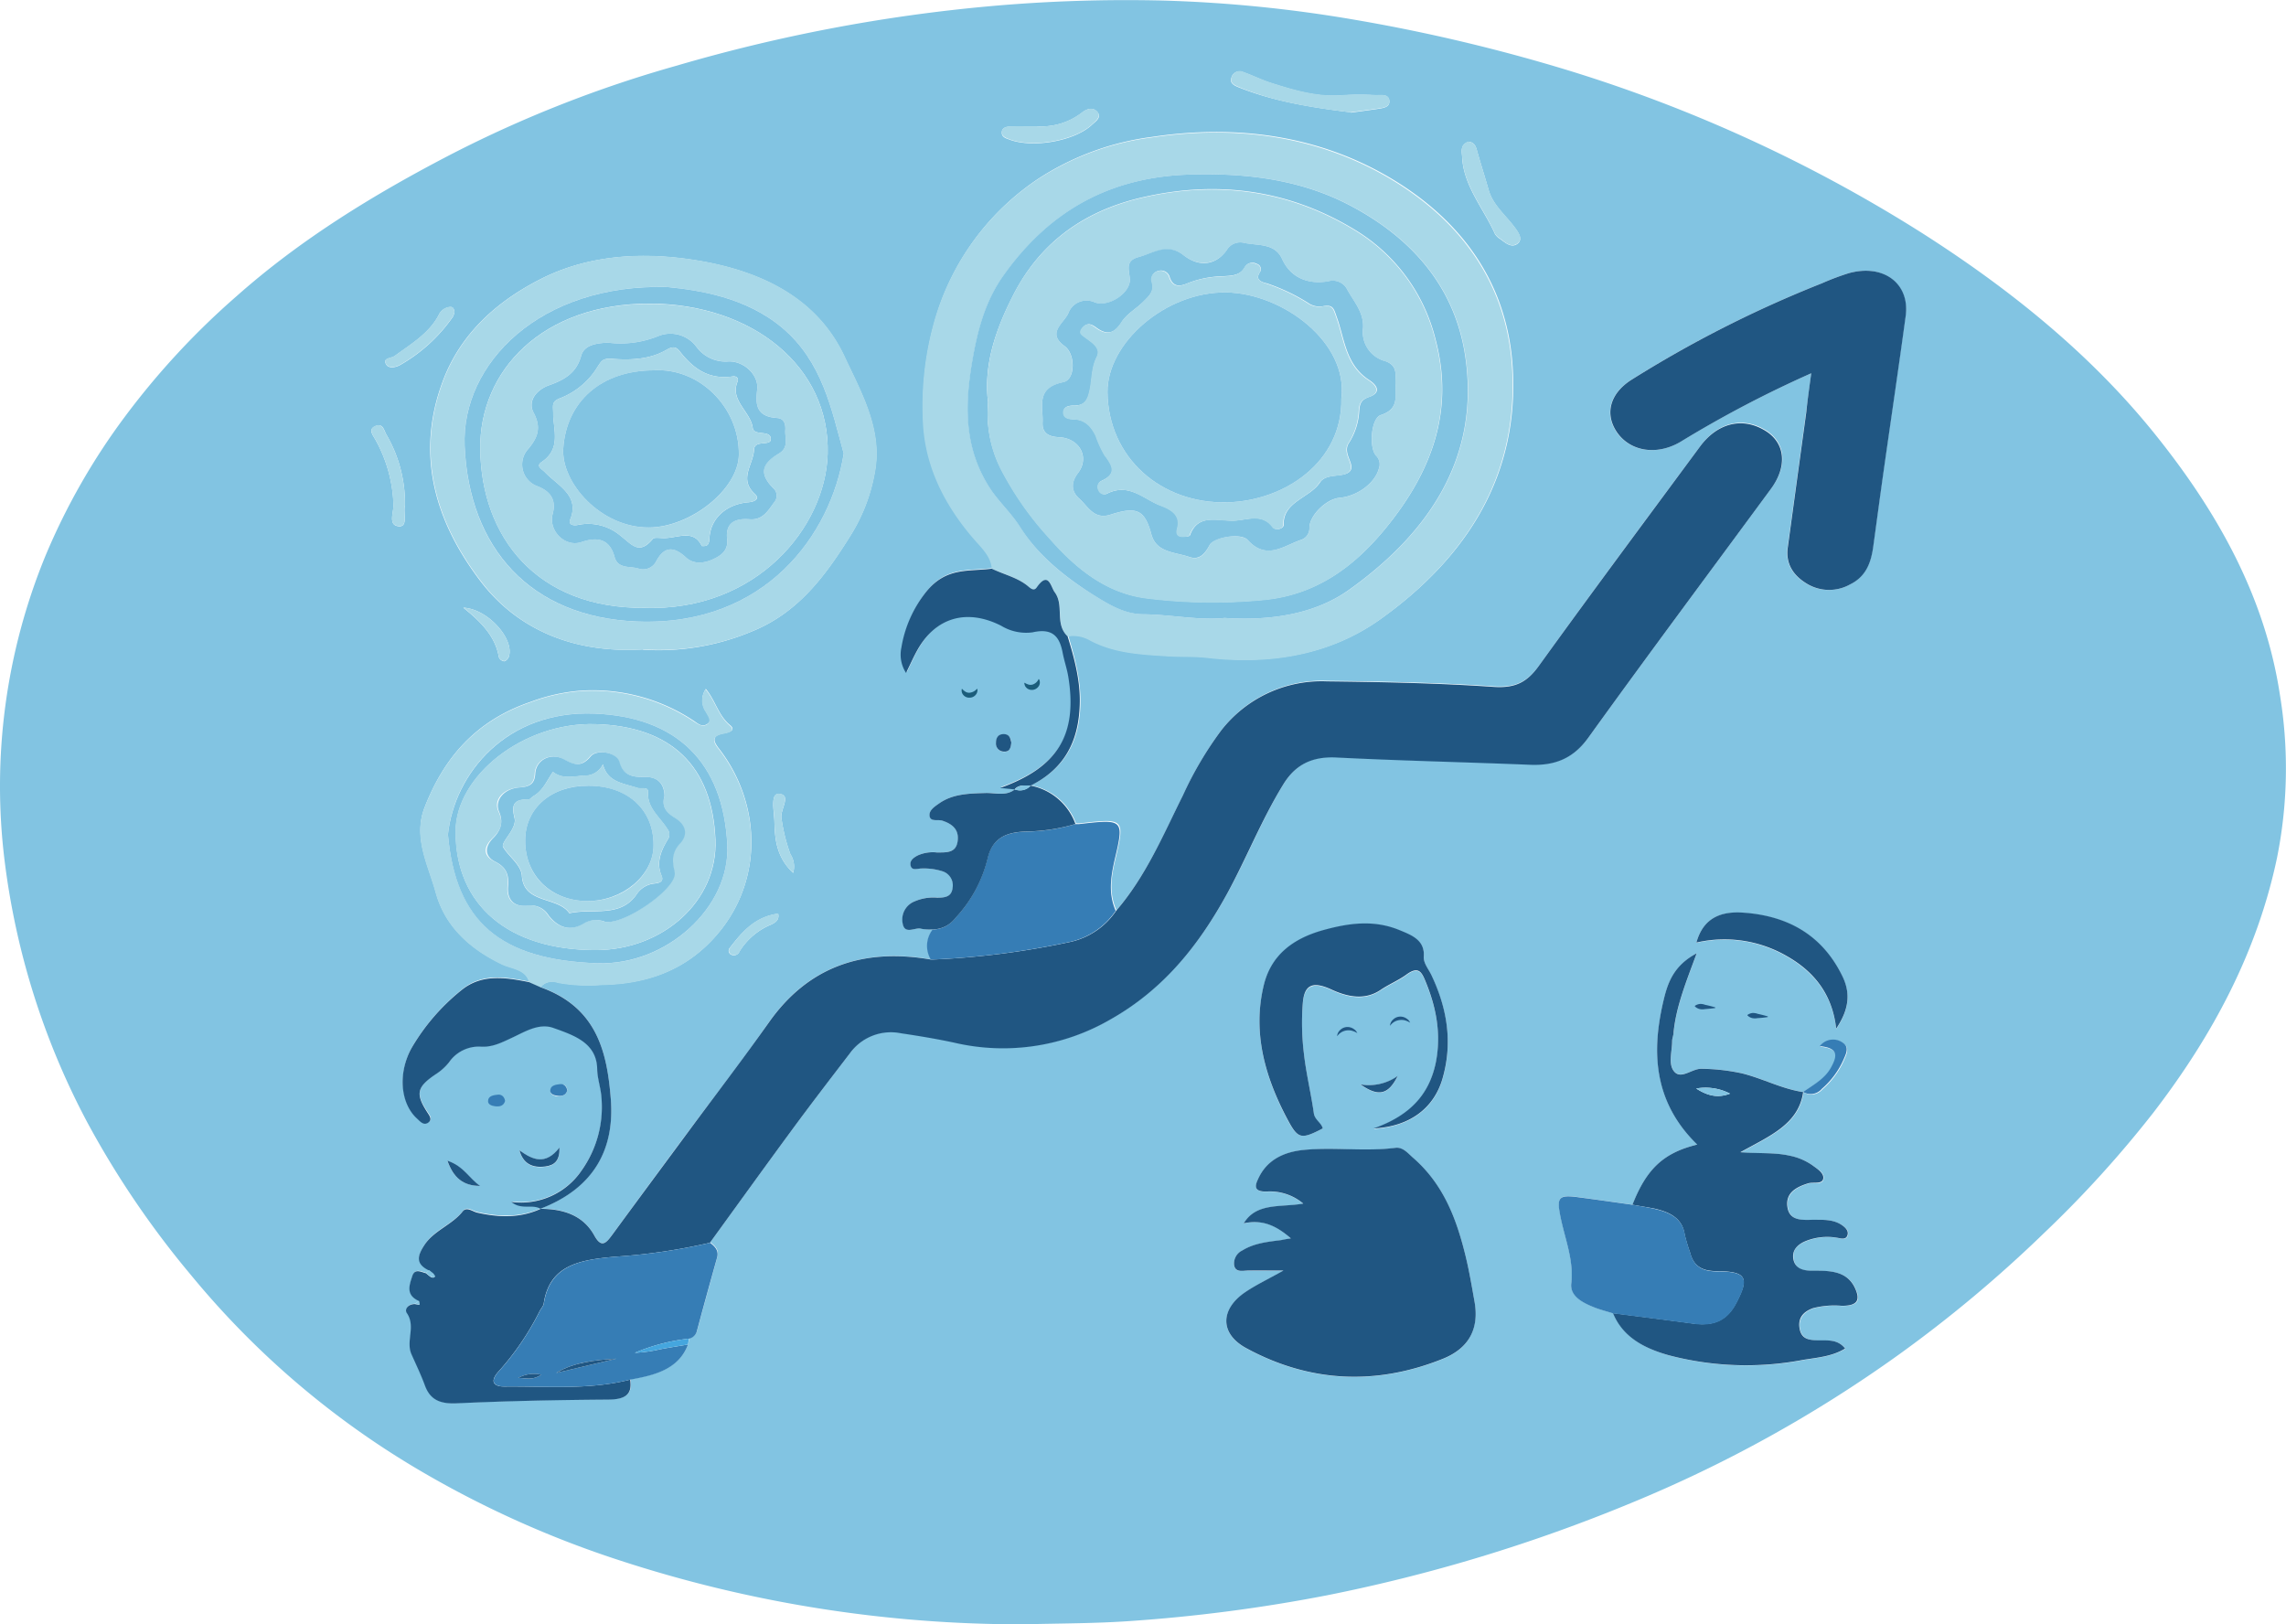 <svg id="Layer_1" data-name="Layer 1" xmlns="http://www.w3.org/2000/svg" viewBox="0 0 380 270"><defs><style>.cls-1{fill:#82c4e2;}.cls-2{fill:#205682;}.cls-3{fill:#a8d8e8;}.cls-4{fill:#367db5;}.cls-5{fill:#45a6de;}.cls-6{fill:#1b5d7b;}</style></defs><path class="cls-1" d="M528.61-2264.85a214.58,214.58,0,0,1-67.36-10.72,167.77,167.77,0,0,1-33.56-15.22,142.86,142.86,0,0,1-37.31-32,151.79,151.79,0,0,1-17.29-25.42,125.36,125.36,0,0,1-13.78-43.53,100.76,100.76,0,0,1,6.8-50.75,108.9,108.9,0,0,1,13.23-23.15,128.06,128.06,0,0,1,18.55-20c10.64-9.44,22.85-16.93,35.72-23.6A200.89,200.89,0,0,1,471-2523.93a271.81,271.81,0,0,1,51.88-9.87,254.1,254.1,0,0,1,29.31-.95,225.91,225.91,0,0,1,31.34,3.15,288.22,288.22,0,0,1,31.84,7.3A243.61,243.61,0,0,1,678-2496.14c14.66,9.34,28.05,20.16,38.69,33.37s18.39,27.29,20.84,43.43a75.37,75.37,0,0,1-.49,27.11c-3.28,15.58-10.64,29.45-20.58,42.37a184.22,184.22,0,0,1-18.08,19.92,215.69,215.69,0,0,1-24.17,20.24A219,219,0,0,1,629.65-2285a270,270,0,0,1-50.57,15.34,266.85,266.85,0,0,1-32.82,4.28C540.77-2265,535.3-2265,528.61-2264.85Zm-1.31-138.82c-1.47,1.21-3.27.58-4.91.63-2.73.08-5.42.13-7.68,1.71-.74.52-1.72,1.13-1.62,2.06.12,1.08,1.37.59,2.1.82,1.87.6,2.84,1.71,2.55,3.53s-1.91,1.79-3.46,1.76a6.13,6.13,0,0,0-3.14.49c-.67.35-1.32.8-1.22,1.56.13,1.07,1.15.59,1.79.62a10.25,10.25,0,0,1,3.49.45,2.45,2.45,0,0,1,1.71,2.81c-.18,1.44-1.23,1.63-2.53,1.59a7.8,7.8,0,0,0-3.77.61,3.24,3.24,0,0,0-2,3.63c.32,2,2.07.61,3.1.93a7.62,7.62,0,0,0,1.92.1,4.45,4.45,0,0,0-.29,5c-11.64-2-20.62,1.38-27,10.46-4.18,6-8.63,11.76-13,17.63s-8.68,11.74-13,17.62c-1,1.35-1.76,2.36-3,.17-1.86-3.32-5.1-4.47-9-4.45,9-3.45,12.38-10,11.72-18.29-.62-7.69-2.24-15.18-11.67-18.54a2.53,2.53,0,0,1,2.87-.77,28.16,28.16,0,0,0,7.39.36c6.71-.11,12.62-2,17.33-6.49,9.68-9.21,9.5-23.28,2-32.84-1-1.32-1-2.1.89-2.44.91-.17,2.08-.51,1-1.39-1.94-1.62-2.36-4-4-6a3.31,3.31,0,0,0,0,3.75c.34.65,1.19,1.43.26,2.07s-1.64-.11-2.32-.55a30.34,30.34,0,0,0-18.36-5,30,30,0,0,0-8.65,1.87c-9.29,3.13-14.55,9.5-17.68,17.59-1.92,5,.62,9.52,1.88,14.13,1.49,5.44,5.45,9.24,11,11.89,1.58.76,3.94.8,4.51,2.91-4-.79-7.92-1.45-11.27,1.38a34.71,34.71,0,0,0-8.24,9.57c-2.31,4.18-1.87,9.2.88,11.72.51.46,1.05,1.23,1.86.71s.23-1.17-.16-1.78c-2-3-1.72-4.15,1.43-6.28a9.08,9.08,0,0,0,2.23-2,6,6,0,0,1,5.4-2.58c1.87.08,3.4-.72,5.06-1.49,2.07-1,4.46-2.49,6.86-1.63,3.45,1.23,7.22,2.48,7.29,6.85,0,1.62.64,3.23.72,4.86a18.18,18.18,0,0,1-3.26,11.91,12.17,12.17,0,0,1-11.73,5.3c1.63,1.4,3.47.32,4.86,1.15-3.43,1.55-7,1.43-10.57.6-.76-.17-1.71-1-2.35-.2-1.75,2.23-4.81,3.19-6.38,5.61-1.13,1.73-1.54,3.13.8,4.23l-.53.49c-.86-.22-1.86-.84-2.28.47-.5,1.55-1.11,3.16,1.1,4.14l-.65.51c-1.16,0-1.78.87-1.35,1.5,1.53,2.23-.19,4.66.78,6.87.76,1.71,1.57,3.39,2.21,5.13.86,2.38,2.45,3.15,5.3,3,8.38-.39,16.77-.56,25.16-.62,2.75,0,4.08-.75,3.67-3.32,4.11-.73,8-1.72,9.6-5.84l.16-1a1.7,1.7,0,0,0,1.29-1.17q1.67-6.15,3.38-12.3c.32-1.13-.31-1.83-1.17-2.47,4.64-6.39,9.24-12.79,13.93-19.16,3.08-4.18,6.26-8.31,9.43-12.45a8.39,8.39,0,0,1,8.4-3.21c3,.44,5.93.93,8.85,1.56a35.59,35.59,0,0,0,26-3.88c9.06-5.16,14.88-12.67,19.49-21.12,3.22-5.89,5.64-12.11,9.18-17.88,2-3.2,4.63-4.73,8.87-4.52,10.73.54,21.49.77,32.23,1.21,4.26.17,7.24-1.18,9.64-4.51,10-13.87,20.22-27.59,30.36-41.37,2.8-3.8,2.36-7.7-1.06-9.72-3.73-2.21-7.81-1.24-10.71,2.66-9,12.15-18,24.27-26.83,36.51-1.9,2.62-3.8,3.73-7.5,3.48-9.21-.63-18.47-.81-27.72-.92a21.14,21.14,0,0,0-17.59,8.18,59.23,59.23,0,0,0-6.33,10.74c-3.3,6.6-6.13,13.41-11.12,19.22-1.29-2.86-.86-5.65-.15-8.62,1.59-6.64,1.4-6.68-5.94-5.83-.21,0-.43,0-.64,0a9.91,9.91,0,0,0-7.49-6.32c5.81-2.84,8-7.51,8.22-13.15.17-4-.86-7.86-2-11.69a5.52,5.52,0,0,1,3.7.68c4,2.17,8.58,2.36,13.08,2.64,2.15.13,4.32,0,6.44.26,10.5,1.21,20.41-.49,28.67-6.38,14.69-10.49,22.92-24.12,22-41.4-.71-13.82-8-24.67-20.6-32.06-11.83-6.93-25.35-8.79-39.32-6.69a45.21,45.21,0,0,0-18.65,6.76,42.17,42.17,0,0,0-17.62,24.2,51.48,51.48,0,0,0-1.8,15.79c.19,7.45,3.33,14,8.41,19.93,1.25,1.45,2.91,2.91,3.06,5-3.87.51-7.54-.29-10.83,3.74a20,20,0,0,0-4.16,9.31,5.59,5.59,0,0,0,.77,4.23c.79-1.61,1.32-2.84,2-4,3.07-5.29,8.19-6.7,13.82-3.84a8,8,0,0,0,5.22,1.09c3.46-.78,4.52.86,5,3.42.25,1.32.71,2.62.93,3.95,1.57,9.67-1.75,15.08-11.33,18.5Zm131,50.34c-3.58-.53-6.72-2.26-10.18-3.11a33.31,33.31,0,0,0-6.7-.76c-1.66-.06-3.59,2-4.74.21-.78-1.24-.18-3.21-.16-4.85,0-.47.19-.95.24-1.43.43-4.33,2.1-8.4,3.84-13.13-3.69,2-4.74,4.7-5.42,7.46-2.16,8.79-1.81,17.21,5.51,24.34-5.57,1.37-8.42,4-10.77,10-3-.42-5.92-.84-8.88-1.24-3.33-.46-3.72-.08-3.14,2.95.71,3.77,2.3,7.38,1.85,11.35-.24,2.07,1.75,3.16,3.66,3.93,1.07.44,2.22.72,3.32,1.07,1.6,3.92,5.14,5.81,9.27,7a50.5,50.5,0,0,0,22.32.77c2.35-.39,4.81-.57,7-1.89-1.26-1.6-3-1.33-4.52-1.36s-2.75-.31-3.05-1.94.55-2.8,2.23-3.41a14.26,14.26,0,0,1,4.79-.39c2.54,0,3.18-.88,2.16-3-1.38-2.89-4.31-2.85-7.13-2.84-1.57,0-2.77-.29-3.08-1.87s.6-2.46,1.92-3a9.57,9.57,0,0,1,5.36-.6c.61.1,1.39.39,1.68-.35s-.23-1.29-.85-1.72c-1.47-1-3.22-1-4.94-.92-1.91.06-3.86.09-4.17-2.15s1.34-3.26,3.45-3.91c.86-.26,2.3.31,2.5-.75s-1-1.65-1.81-2.26a10,10,0,0,0-3.75-1.58c-2.55-.61-5.2-.33-8.21-.58,4.81-2.68,9.69-4.63,10.44-10a2.44,2.44,0,0,0,3.13-.47,13.79,13.79,0,0,0,3.56-4.77c.43-1,1.08-2.15-.11-2.92a2.78,2.78,0,0,0-3.8.6c3.25.29,2.89,1.77,1.83,3.61S660-2354.51,658.28-2353.33ZM573.12-2329c-.87.17-1.25.27-1.64.32-2.24.28-4.5.52-6.43,1.72a2.39,2.39,0,0,0-1.36,2.46c.23,1.26,1.47.85,2.36.88,1.65.05,3.31,0,5.83,0-2.64,1.48-4.61,2.41-6.36,3.6-4.16,2.83-4.24,6.89.17,9.29,10.47,5.7,21.53,6.27,32.69,1.78,4.52-1.82,6-5.18,5.26-9.56-.46-2.58-.89-5.16-1.52-7.7-1.48-6-3.61-11.75-8.71-16.18-.84-.73-1.66-1.79-2.92-1.63-5,.64-10.12-.14-15.16.34-3.55.34-6.32,1.78-7.7,4.93-.57,1.27-.44,2,1.39,2a8.57,8.57,0,0,1,6.16,2c-3.82.66-7.78-.21-9.9,3.28C568.47-2332.24,570.73-2331.12,573.12-2329Zm86.5-143.75c-.34,2.49-.6,4.49-.87,6.48q-1.53,11.22-3.07,22.45c-.37,2.7.9,4.7,3.37,6.12a7.13,7.13,0,0,0,7,0c2.74-1.37,3.5-3.78,3.85-6.35.58-4.22,1.14-8.44,1.74-12.66,1.21-8.53,2.48-17.06,3.64-25.6.73-5.41-3.68-8.72-9.46-7.12a41.24,41.24,0,0,0-4.46,1.68,192.94,192.94,0,0,0-31.71,16.07c-3.43,2.2-4.35,5.43-2.59,8.34,2.1,3.48,6.71,4.37,10.81,1.93A188.1,188.1,0,0,1,659.62-2472.8Zm-194.2,45.9a40.07,40.07,0,0,0,18-3c7.92-3.16,12.46-9.52,16.55-16.08a29.33,29.33,0,0,0,4-10.59c1.23-7-2.3-13.14-5.09-19.09-4.69-10-14.46-14.58-26.08-16.18-8.51-1.17-16.94-.45-24.38,3.33s-13.32,9.16-16.23,16.85c-4.69,12.39-1.3,23.67,6.51,33.74C444.9-2430,454.23-2426.22,465.42-2426.9Zm113,79.63c-.21-.95-1.33-1.42-1.48-2.49-.47-3.36-1.29-6.67-1.66-10a42.13,42.13,0,0,1-.17-8.4c.27-3,1.77-3.56,4.72-2.19,2.69,1.25,5.6,1.86,8.22.07,1.38-.93,3-1.57,4.25-2.52,1.79-1.3,2.43-.75,3.1.86,1.9,4.51,2.82,9.06,1.78,13.9-1.1,5.06-4.12,8.62-10.33,10.8,6.1-.35,10.08-3.43,11.48-8.3,1.72-5.95.79-11.69-1.88-17.26-.46-1-1.29-2-1.23-2.94.2-2.78-1.89-3.59-4.11-4.5-4.19-1.7-8.28-1.16-12.51,0-5.33,1.46-8.84,4.34-10,9.25-1.87,7.84.22,15.16,3.94,22.2C574.32-2345.47,574.82-2345.42,578.42-2347.27Zm62.11-30.9a20.73,20.73,0,0,1,15.14,2.33c4.73,2.74,7.49,6.6,8.1,12,2.15-3.21,2.4-5.89,1.05-8.68q-4.83-10-16.94-10.63C644-2383.33,641.52-2381.77,640.53-2378.17Zm-57.46-138c1.41-.2,3-.4,4.57-.64.85-.13,1.9-.27,1.85-1.25-.07-1.26-1.34-1-2.23-1a43.24,43.24,0,0,0-5.46,0c-4.19.38-8-.77-11.87-2-1.61-.5-3.11-1.27-4.7-1.83a1.4,1.4,0,0,0-2,.94c-.26.83.32,1.19,1.08,1.51C570.22-2518,576.5-2517,583.07-2516.18Zm19.47,4.88c-1.31.52-1,1.6-.95,2.5.23,4.81,3.57,8.56,5.47,12.81a2.75,2.75,0,0,0,.89.83c.82.62,1.82,1.5,2.8.8s.27-1.79-.32-2.6c-1.52-2.09-3.7-3.8-4.43-6.33-.61-2.15-1.29-4.28-1.9-6.42C603.88-2510.49,603.68-2511.23,602.54-2511.3Zm-71.62-2.56c-2.11,0-3.28,0-4.45,0-.65,0-1.34.17-1.4.91s.54,1,1.16,1.2c3.85,1.53,10.92.32,13.82-2.41.63-.59,1.69-1.25.88-2.16s-1.86-.4-2.58.17A11,11,0,0,1,530.92-2513.86Zm-105.06,63a22.74,22.74,0,0,0-3.07-11.77c-.43-.7-.54-2-1.84-1.45s-.38,1.54,0,2.26a23.64,23.64,0,0,1,3,10.83c.05,1.26-1,3.51,1,3.57C426.4-2447.35,425.53-2449.68,425.86-2450.84Zm8.23-32.13c-.06-.47-.17-.91-.71-.89a2.31,2.31,0,0,0-1.93,1.38c-1.58,3-4.57,4.78-7.3,6.77-.59.42-2.07.3-1.41,1.41.45.75,1.67.47,2.36.06a26.77,26.77,0,0,0,8.73-8A2.86,2.86,0,0,0,434.09-2483Zm56.28,93.21a3.72,3.72,0,0,0-.44-3.12,28.9,28.9,0,0,1-1.48-5.91c-.32-1.48,1.79-4-.43-4.13-1.48-.11-.79,3-.75,4.63C487.35-2395.37,487.59-2392.39,490.37-2389.76Zm-54.78-44.08c3,2.39,5.32,4.81,5.88,8.21a1.14,1.14,0,0,0,.86.67c.28,0,.68-.44.79-.75C444.09-2428.58,439.71-2433.59,435.59-2433.84Zm52.3,50.83c-3.88.54-6,3.05-8,5.64a.72.72,0,0,0,.29,1.21,1,1,0,0,0,1.29-.59,11.23,11.23,0,0,1,5.3-4.47C487.44-2381.52,488.13-2381.92,487.89-2383Zm-43,39.37c.6,2.21,2.12,3,4.3,2.69,1.59-.21,2.41-1,2.35-3.14C449.2-2341.1,447.09-2342,444.89-2343.64Zm-6.54,5.92c-1.76-1.19-2.71-3.25-5.43-4.19C433.89-2339.12,435.5-2337.75,438.35-2337.72Zm146.33-16.88c3,2.1,4.63,1.76,6.2-1.4A8.25,8.25,0,0,1,584.68-2354.6Zm-58-56.85c-.17-.51-.19-1.42-1.37-1.37-.93,0-1.17.76-1.18,1.46a1.32,1.32,0,0,0,1.25,1.44C526.33-2409.83,526.57-2410.49,526.65-2411.45Zm-73.81,57.86c-.11-.63-.39-1.17-1.2-1s-1.6.2-1.63,1.08c0,.55.57.78,1.1.84C451.91-2352.61,452.61-2352.75,452.84-2353.59Z" transform="translate(-358.54 2534.85)"/><path class="cls-2" d="M448.34-2333.91c3.93,0,7.17,1.13,9,4.45,1.22,2.19,2,1.18,3-.17,4.31-5.88,8.66-11.75,13-17.62s8.78-11.67,13-17.63c6.39-9.08,15.37-12.48,27-10.46a135.28,135.28,0,0,0,22.79-2.87,12.41,12.41,0,0,0,7.94-5.24c5-5.81,7.82-12.62,11.12-19.22a59.23,59.23,0,0,1,6.33-10.74,21.14,21.14,0,0,1,17.59-8.18c9.25.11,18.51.29,27.72.92,3.7.25,5.6-.86,7.5-3.48,8.83-12.24,17.85-24.36,26.83-36.51,2.9-3.9,7-4.87,10.71-2.66,3.42,2,3.86,5.92,1.06,9.72-10.14,13.78-20.37,27.5-30.36,41.37-2.4,3.33-5.38,4.68-9.64,4.51-10.74-.44-21.5-.67-32.23-1.21-4.24-.21-6.92,1.32-8.87,4.52-3.54,5.77-6,12-9.18,17.88-4.61,8.45-10.43,16-19.49,21.12a35.59,35.59,0,0,1-26,3.88c-2.92-.63-5.89-1.12-8.85-1.56a8.39,8.39,0,0,0-8.4,3.21c-3.17,4.14-6.35,8.27-9.43,12.45-4.69,6.37-9.29,12.77-13.93,19.16a98.17,98.17,0,0,1-15.52,2.3c-6,.51-11.15,1.31-12.11,7.81-.07.45-.49.86-.7,1.3a45.05,45.05,0,0,1-6.88,10.07c-1.14,1.29-1.15,2.44,1.12,2.42,7-.07,14,.59,20.83-1.15.41,2.57-.92,3.3-3.67,3.32-8.39.06-16.78.23-25.16.62-2.85.13-4.44-.64-5.3-3-.64-1.74-1.45-3.42-2.21-5.13-1-2.21.75-4.64-.78-6.87-.43-.63.19-1.5,1.35-1.5l.74.13-.09-.64c-2.21-1-1.6-2.59-1.1-4.14.42-1.31,1.42-.69,2.28-.47l.69.56c.28.16.58.29.78,0,.05-.08-.17-.3-.26-.45l-.68-.56c-2.34-1.1-1.93-2.5-.8-4.23,1.57-2.42,4.63-3.38,6.38-5.61.64-.8,1.59,0,2.35.2,3.61.83,7.14.95,10.57-.6Z" transform="translate(-358.54 2534.85)"/><path class="cls-3" d="M523.4-2440.32c-.15-2.08-1.81-3.54-3.06-5-5.08-5.91-8.22-12.48-8.41-19.93a51.48,51.48,0,0,1,1.8-15.79,42.17,42.17,0,0,1,17.62-24.2A45.21,45.21,0,0,1,550-2512c14-2.1,27.49-.24,39.32,6.69,12.6,7.39,19.89,18.24,20.6,32.06.89,17.28-7.34,30.91-22,41.4-8.26,5.89-18.17,7.59-28.67,6.38-2.12-.25-4.29-.13-6.44-.26-4.5-.28-9-.47-13.08-2.64a5.52,5.52,0,0,0-3.7-.68c-2.21-2.1-.51-5.14-2.15-7.34-.64-.86-1-3.64-3-.78-.42.6-1,.2-1.33-.13C527.8-2438.82,525.48-2439.36,523.4-2440.32Zm38.71,8.19c7.77.51,15.13-.68,20.81-4.74,13.6-9.74,21.56-22.25,19.26-38.52-1.6-11.29-8.46-19.69-19.26-25.35-8.2-4.29-17.3-5.4-26.73-5.09-13.8.46-23.61,6.62-30.82,16.78-3.14,4.44-4.36,9.39-5.22,14.49-1.24,7.38-1.3,14.53,3.25,21.26,1.47,2.17,3.44,3.94,4.8,6.13,2.9,4.64,7.23,8.17,12,11.13,2.44,1.53,5.21,3.27,8.47,3.3C553.25-2432.69,557.82-2431.69,562.11-2432.13Z" transform="translate(-358.54 2534.85)"/><path class="cls-2" d="M573.12-2329c-2.39-2.07-4.65-3.19-7.84-2.5,2.12-3.49,6.08-2.62,9.9-3.28a8.57,8.57,0,0,0-6.16-2c-1.83,0-2-.7-1.39-2,1.38-3.15,4.15-4.59,7.7-4.93,5-.48,10.11.3,15.16-.34,1.26-.16,2.08.9,2.92,1.63,5.1,4.43,7.23,10.18,8.71,16.18.63,2.54,1.06,5.12,1.52,7.7.79,4.38-.74,7.74-5.26,9.56-11.16,4.49-22.22,3.92-32.69-1.78-4.41-2.4-4.33-6.46-.17-9.29,1.75-1.19,3.72-2.12,6.36-3.6-2.52,0-4.18,0-5.83,0-.89,0-2.13.38-2.36-.88a2.39,2.39,0,0,1,1.36-2.46c1.93-1.2,4.19-1.44,6.43-1.72C571.87-2328.78,572.25-2328.88,573.12-2329Z" transform="translate(-358.54 2534.85)"/><path class="cls-2" d="M659.62-2472.8a188.1,188.1,0,0,0-21.71,11.38c-4.1,2.44-8.71,1.55-10.81-1.93-1.76-2.91-.84-6.14,2.59-8.34a192.94,192.94,0,0,1,31.71-16.07,41.24,41.24,0,0,1,4.46-1.68c5.78-1.6,10.19,1.71,9.46,7.12-1.16,8.54-2.43,17.07-3.64,25.6-.6,4.22-1.16,8.44-1.74,12.66-.35,2.57-1.11,5-3.85,6.35a7.13,7.13,0,0,1-7,0c-2.47-1.42-3.74-3.42-3.37-6.12q1.53-11.22,3.07-22.45C659-2468.31,659.28-2470.31,659.62-2472.8Z" transform="translate(-358.54 2534.85)"/><path class="cls-2" d="M629.9-2334.59c2.35-6,5.2-8.64,10.77-10-7.32-7.13-7.67-15.55-5.51-24.34.68-2.76,1.73-5.5,5.42-7.46-1.74,4.73-3.41,8.8-3.84,13.13,0,.48-.24,1-.24,1.43,0,1.64-.62,3.61.16,4.85,1.15,1.83,3.08-.27,4.74-.21a33.31,33.31,0,0,1,6.7.76c3.46.85,6.6,2.58,10.18,3.11h0c-.75,5.37-5.63,7.32-10.44,10,3,.25,5.66,0,8.21.58a10,10,0,0,1,3.75,1.58c.83.61,2,1.31,1.81,2.26s-1.64.49-2.5.75c-2.11.65-3.76,1.65-3.45,3.91s2.26,2.21,4.17,2.15c1.72,0,3.47-.11,4.94.92.62.43,1.13,1,.85,1.72s-1.07.45-1.68.35a9.57,9.57,0,0,0-5.36.6c-1.32.57-2.21,1.55-1.92,3s1.51,1.88,3.08,1.87c2.82,0,5.75-.05,7.13,2.84,1,2.12.38,3-2.16,3a14.26,14.26,0,0,0-4.79.39c-1.68.61-2.54,1.68-2.23,3.41s1.52,1.9,3.05,1.94,3.26-.24,4.52,1.36c-2.14,1.32-4.6,1.5-7,1.89a50.5,50.5,0,0,1-22.32-.77c-4.13-1.16-7.67-3.05-9.27-7,4.46.57,8.91,1.13,13.36,1.73,3.39.45,5.61-.52,7.15-3.49,2.15-4.13,1.72-5.19-3.31-5.23-2.45,0-3.82-.89-4.37-3a31.65,31.65,0,0,1-.92-3.07c-.37-2.66-2.41-3.71-4.94-4.3C632.44-2334.17,631.16-2334.36,629.9-2334.59Zm16.22-18.47a8.87,8.87,0,0,0-5.62-.85C642.52-2352.6,644.23-2352.33,646.12-2353.06Z" transform="translate(-358.54 2534.85)"/><path class="cls-3" d="M465.42-2426.9c-11.19.68-20.52-3.09-26.66-11-7.81-10.07-11.2-21.35-6.51-33.74,2.91-7.69,8.81-13.07,16.23-16.85s15.87-4.5,24.38-3.33c11.62,1.6,21.39,6.17,26.08,16.18,2.79,6,6.32,12.08,5.09,19.09a29.33,29.33,0,0,1-4,10.59c-4.09,6.56-8.63,12.92-16.55,16.08A40.07,40.07,0,0,1,465.42-2426.9Zm4.14-60.23c-21.24-.65-34.35,12.72-33.78,26.4.7,17,10.91,28.52,28.72,29.19,21.27.81,32.18-14.52,34.29-27.92-2.05-7.48-3.59-15.27-10.16-20.85C482.56-2485.47,474.64-2486.62,469.56-2487.13Z" transform="translate(-358.54 2534.85)"/><path class="cls-3" d="M446.47-2371.6c-.57-2.11-2.93-2.15-4.51-2.91-5.52-2.65-9.48-6.45-11-11.89-1.26-4.61-3.8-9.17-1.88-14.13,3.13-8.09,8.39-14.46,17.68-17.59a30,30,0,0,1,8.65-1.87,30.34,30.34,0,0,1,18.36,5c.68.44,1.52,1.1,2.32.55s.08-1.42-.26-2.07a3.31,3.31,0,0,1,0-3.75c1.64,1.94,2.06,4.33,4,6,1.05.88-.12,1.22-1,1.39-1.86.34-1.93,1.12-.89,2.44,7.53,9.56,7.71,23.63-2,32.84-4.71,4.48-10.62,6.38-17.33,6.49a28.16,28.16,0,0,1-7.39-.36,2.53,2.53,0,0,0-2.87.77ZM433-2396.13c1.33,14.42,8.67,20.87,24.91,21.4,11.45.38,22-9.32,21.53-19.65-.67-13.79-8.45-21.3-22.07-21.85C442.7-2416.82,434.06-2406.31,433-2396.13Z" transform="translate(-358.54 2534.85)"/><path class="cls-4" d="M463.31-2305.52c-6.85,1.74-13.87,1.08-20.83,1.15-2.27,0-2.26-1.13-1.12-2.42a45.05,45.05,0,0,0,6.88-10.07c.21-.44.63-.85.7-1.3,1-6.5,6.14-7.3,12.11-7.81a98.17,98.17,0,0,0,15.52-2.3c.86.64,1.49,1.34,1.17,2.47q-1.73,6.15-3.38,12.3a1.7,1.7,0,0,1-1.29,1.17,32.2,32.2,0,0,0-9,2.35,22.16,22.16,0,0,0,4.17-.58c1.56-.3,3.12-.53,4.68-.8C471.35-2307.24,467.42-2306.25,463.31-2305.52ZM461-2309c-3.49.24-7,.55-10,2.37Zm-12.49,2.66a5.37,5.37,0,0,0-3.83.54C445.83-2305.81,447-2305.32,448.51-2306.34Z" transform="translate(-358.54 2534.85)"/><path class="cls-4" d="M544-2383.45a12.41,12.41,0,0,1-7.94,5.24,135.28,135.28,0,0,1-22.79,2.87,4.45,4.45,0,0,1,.29-5,4.74,4.74,0,0,0,3.74-1.87,22.1,22.1,0,0,0,5.4-10c.84-3.39,3.15-4.3,6.39-4.4a30.41,30.41,0,0,0,8.18-1.25c.21,0,.43,0,.64,0,7.34-.85,7.53-.81,5.94,5.83C543.18-2389.1,542.75-2386.31,544-2383.45Z" transform="translate(-358.54 2534.85)"/><path class="cls-2" d="M578.42-2347.27c-3.6,1.85-4.1,1.8-5.88-1.55-3.72-7-5.81-14.36-3.94-22.2,1.16-4.91,4.67-7.79,10-9.25,4.23-1.16,8.32-1.7,12.51,0,2.22.91,4.31,1.72,4.11,4.5-.06,1,.77,2,1.23,2.94,2.67,5.57,3.6,11.31,1.88,17.26-1.4,4.87-5.38,8-11.48,8.3,6.21-2.18,9.23-5.74,10.33-10.8,1-4.84.12-9.39-1.78-13.9-.67-1.61-1.31-2.16-3.1-.86-1.3.95-2.87,1.59-4.25,2.52-2.62,1.79-5.53,1.18-8.22-.07-3-1.37-4.45-.85-4.72,2.19a42.13,42.13,0,0,0,.17,8.4c.37,3.36,1.19,6.67,1.66,10C577.09-2348.69,578.21-2348.22,578.42-2347.27Z" transform="translate(-358.54 2534.85)"/><path class="cls-4" d="M629.9-2334.59c1.26.23,2.54.42,3.78.71,2.53.59,4.57,1.64,4.94,4.3a31.65,31.65,0,0,0,.92,3.07c.55,2.1,1.92,3,4.37,3,5,0,5.46,1.1,3.31,5.23-1.54,3-3.76,3.94-7.15,3.49-4.45-.6-8.9-1.16-13.36-1.73-1.1-.35-2.25-.63-3.32-1.07-1.91-.77-3.9-1.86-3.66-3.93.45-4-1.14-7.58-1.85-11.35-.58-3-.19-3.41,3.14-2.95C624-2335.43,626.94-2335,629.9-2334.59Z" transform="translate(-358.54 2534.85)"/><path class="cls-2" d="M446.47-2371.6l1.93.86c9.43,3.36,11.05,10.85,11.67,18.54.66,8.28-2.7,14.84-11.73,18.29l.06,0c-1.39-.83-3.23.25-4.86-1.15a12.17,12.17,0,0,0,11.73-5.3,18.18,18.18,0,0,0,3.26-11.91c-.08-1.63-.69-3.24-.72-4.86-.07-4.37-3.84-5.62-7.29-6.85-2.4-.86-4.79.67-6.86,1.63-1.66.77-3.19,1.57-5.06,1.49a6,6,0,0,0-5.4,2.58,9.08,9.08,0,0,1-2.23,2c-3.15,2.13-3.38,3.24-1.43,6.28.39.61.93,1.27.16,1.78s-1.35-.25-1.86-.71c-2.75-2.52-3.19-7.54-.88-11.72a34.71,34.71,0,0,1,8.24-9.57C438.55-2373,442.52-2372.39,446.47-2371.6Z" transform="translate(-358.54 2534.85)"/><path class="cls-2" d="M523.4-2440.32c2.08,1,4.4,1.5,6.13,3,.38.33.91.73,1.33.13,2-2.86,2.35-.08,3,.78,1.64,2.2-.06,5.24,2.15,7.34,1.18,3.83,2.21,7.68,2,11.69-.24,5.64-2.41,10.31-8.22,13.15l.06,0c-1-.05-2-.2-2.67.61l.09,0-2.48-.25c9.58-3.42,12.9-8.83,11.33-18.5-.22-1.33-.68-2.63-.93-3.95-.49-2.56-1.55-4.2-5-3.42a8,8,0,0,1-5.22-1.09c-5.63-2.86-10.75-1.45-13.82,3.84-.67,1.16-1.2,2.39-2,4a5.59,5.59,0,0,1-.77-4.23,20,20,0,0,1,4.16-9.31C515.86-2440.61,519.53-2439.81,523.4-2440.32Z" transform="translate(-358.54 2534.85)"/><path class="cls-2" d="M537.31-2397.88a30.41,30.41,0,0,1-8.18,1.25c-3.24.1-5.55,1-6.39,4.4a22.1,22.1,0,0,1-5.4,10,4.74,4.74,0,0,1-3.74,1.87,7.62,7.62,0,0,1-1.92-.1c-1-.32-2.78,1.09-3.1-.93a3.24,3.24,0,0,1,2-3.63,7.8,7.8,0,0,1,3.77-.61c1.3,0,2.35-.15,2.53-1.59a2.45,2.45,0,0,0-1.71-2.81,10.25,10.25,0,0,0-3.49-.45c-.64,0-1.66.45-1.79-.62-.1-.76.55-1.21,1.22-1.56a6.13,6.13,0,0,1,3.14-.49c1.55,0,3.15.12,3.46-1.76s-.68-2.93-2.55-3.53c-.73-.23-2,.26-2.1-.82-.1-.93.88-1.54,1.62-2.06,2.26-1.58,4.95-1.63,7.68-1.71,1.64-.05,3.44.58,4.91-.63l-.09,0a2.37,2.37,0,0,0,2.67-.61l-.06,0A9.91,9.91,0,0,1,537.31-2397.88Z" transform="translate(-358.54 2534.85)"/><path class="cls-2" d="M640.53-2378.17c1-3.6,3.42-5.16,7.35-5q12.11.65,16.94,10.63c1.35,2.79,1.1,5.47-1.05,8.68-.61-5.42-3.37-9.28-8.1-12A20.73,20.73,0,0,0,640.53-2378.17Z" transform="translate(-358.54 2534.85)"/><path class="cls-3" d="M583.07-2516.18c-6.57-.78-12.85-1.78-18.73-4.26-.76-.32-1.34-.68-1.08-1.51a1.4,1.4,0,0,1,2-.94c1.59.56,3.09,1.33,4.7,1.83,3.83,1.21,7.68,2.36,11.87,2a43.24,43.24,0,0,1,5.46,0c.89,0,2.16-.23,2.23,1,0,1-1,1.12-1.85,1.25C586.06-2516.58,584.48-2516.38,583.07-2516.18Z" transform="translate(-358.54 2534.85)"/><path class="cls-3" d="M602.54-2511.3c1.14.07,1.34.81,1.56,1.59.61,2.14,1.29,4.27,1.9,6.42.73,2.53,2.91,4.24,4.43,6.33.59.81,1.34,1.87.32,2.6s-2-.18-2.8-.8a2.75,2.75,0,0,1-.89-.83c-1.9-4.25-5.24-8-5.47-12.81C601.55-2509.7,601.23-2510.78,602.54-2511.3Z" transform="translate(-358.54 2534.85)"/><path class="cls-3" d="M530.92-2513.86a11,11,0,0,0,7.43-2.28c.72-.57,1.83-1,2.58-.17s-.25,1.57-.88,2.16c-2.9,2.73-10,3.94-13.82,2.41-.62-.24-1.2-.52-1.16-1.2s.75-.89,1.4-.91C527.64-2513.89,528.81-2513.86,530.92-2513.86Z" transform="translate(-358.54 2534.85)"/><path class="cls-3" d="M425.86-2450.84c-.33,1.16.54,3.49-.93,3.44-2-.06-.92-2.31-1-3.57a23.64,23.64,0,0,0-3-10.83c-.4-.72-1.23-1.74,0-2.26s1.41.75,1.84,1.45A22.74,22.74,0,0,1,425.86-2450.84Z" transform="translate(-358.54 2534.85)"/><path class="cls-3" d="M434.09-2483a2.86,2.86,0,0,1-.26.76,26.77,26.77,0,0,1-8.73,8c-.69.41-1.91.69-2.36-.06-.66-1.11.82-1,1.41-1.41,2.73-2,5.72-3.75,7.3-6.77a2.31,2.31,0,0,1,1.93-1.38C433.92-2483.88,434-2483.44,434.09-2483Z" transform="translate(-358.54 2534.85)"/><path class="cls-3" d="M490.37-2389.76c-2.78-2.63-3-5.61-3.1-8.53,0-1.63-.73-4.74.75-4.63,2.22.16.11,2.65.43,4.13a28.9,28.9,0,0,0,1.48,5.91A3.72,3.72,0,0,1,490.37-2389.76Z" transform="translate(-358.54 2534.85)"/><path class="cls-3" d="M435.59-2433.84c4.12.25,8.5,5.26,7.53,8.13-.11.31-.51.74-.79.75a1.14,1.14,0,0,1-.86-.67C440.91-2429,438.56-2431.45,435.59-2433.84Z" transform="translate(-358.54 2534.85)"/><path class="cls-4" d="M658.27-2353.34h0c1.68-1.18,3.56-2.14,4.6-4s1.42-3.32-1.83-3.61a2.78,2.78,0,0,1,3.8-.6c1.19.77.54,1.93.11,2.92a13.79,13.79,0,0,1-3.56,4.77A2.44,2.44,0,0,1,658.27-2353.34Z" transform="translate(-358.54 2534.85)"/><path class="cls-3" d="M487.89-2383c.24,1.09-.45,1.49-1.08,1.79a11.23,11.23,0,0,0-5.3,4.47,1,1,0,0,1-1.29.59.72.72,0,0,1-.29-1.21C481.93-2380,484-2382.47,487.89-2383Z" transform="translate(-358.54 2534.85)"/><path class="cls-2" d="M444.89-2343.64c2.2,1.6,4.31,2.54,6.65-.45.06,2.12-.76,2.93-2.35,3.14C447-2340.67,445.49-2341.43,444.89-2343.64Z" transform="translate(-358.54 2534.85)"/><path class="cls-2" d="M438.35-2337.72c-2.85,0-4.46-1.4-5.43-4.19C435.64-2341,436.59-2338.91,438.35-2337.72Z" transform="translate(-358.54 2534.85)"/><path class="cls-2" d="M584.68-2354.6a8.25,8.25,0,0,0,6.2-1.4C589.31-2352.84,587.66-2352.5,584.68-2354.6Z" transform="translate(-358.54 2534.85)"/><path class="cls-5" d="M472.91-2311.36c-1.56.27-3.12.5-4.68.8a22.16,22.16,0,0,1-4.17.58,32.2,32.2,0,0,1,9-2.35Z" transform="translate(-358.54 2534.85)"/><path class="cls-2" d="M526.65-2411.45c-.08,1-.32,1.62-1.3,1.53a1.32,1.32,0,0,1-1.25-1.44c0-.7.25-1.42,1.18-1.46C526.46-2412.87,526.48-2412,526.65-2411.45Z" transform="translate(-358.54 2534.85)"/><path class="cls-4" d="M452.84-2353.59c-.23.84-.93,1-1.73.87-.53-.06-1.12-.29-1.1-.84,0-.88.94-1,1.63-1.08S452.73-2354.22,452.84-2353.59Z" transform="translate(-358.54 2534.85)"/><path class="cls-4" d="M442.5-2351.85c-.23.85-.93,1-1.72.88-.54-.07-1.13-.3-1.11-.85,0-.88.94-1,1.63-1.07S442.4-2352.47,442.5-2351.85Z" transform="translate(-358.54 2534.85)"/><path class="cls-1" d="M430.06-2322.66l-.69-.56.53-.49.68.56Z" transform="translate(-358.54 2534.85)"/><path class="cls-1" d="M428.19-2318.61l.09.64-.74-.13Z" transform="translate(-358.54 2534.85)"/><path class="cls-1" d="M430.58-2323.15c.09.15.31.37.26.45-.2.33-.5.2-.78,0Z" transform="translate(-358.54 2534.85)"/><path class="cls-1" d="M562.11-2432.13c-4.29.44-8.86-.56-13.48-.61-3.26,0-6-1.77-8.47-3.3-4.73-3-9.06-6.49-12-11.13-1.36-2.19-3.33-4-4.8-6.13-4.55-6.73-4.49-13.88-3.25-21.26.86-5.1,2.08-10.05,5.22-14.49,7.21-10.16,17-16.32,30.82-16.78,9.43-.31,18.53.8,26.73,5.09,10.8,5.66,17.66,14.06,19.26,25.35,2.3,16.27-5.66,28.78-19.26,38.52C577.24-2432.81,569.88-2431.62,562.11-2432.13Zm-39.32-35.82a20.45,20.45,0,0,0,2.56,11.83,52.94,52.94,0,0,0,7.6,10.67c4.15,4.77,9.19,9.11,16,10a88.11,88.11,0,0,0,19.55.31c8.69-.78,15-5.42,20.18-11.67,7.85-9.51,11.65-19.69,8.5-31.59a29.46,29.46,0,0,0-13-18c-10.77-6.69-22.71-8.66-35.76-5.64-10.37,2.39-17.34,8.09-21.53,16.41C524.07-2480.08,522-2474.16,522.79-2467.95Z" transform="translate(-358.54 2534.85)"/><path class="cls-1" d="M646.12-2353.06c-1.89.73-3.6.46-5.62-.85A8.87,8.87,0,0,1,646.12-2353.06Z" transform="translate(-358.54 2534.85)"/><path class="cls-1" d="M469.56-2487.13c5.08.51,13,1.66,19.07,6.82,6.57,5.58,8.11,13.37,10.16,20.85-2.11,13.4-13,28.73-34.29,27.92-17.81-.67-28-12.23-28.72-29.19C435.21-2474.41,448.32-2487.78,469.56-2487.13Zm-3.89,53.32c18.6.6,30.09-13.37,30.45-25.58.42-14.46-12.42-24.9-29.52-25-18,0-28.36,11.2-28.23,24.15C438.53-2445.59,447.74-2433.69,465.67-2433.81Z" transform="translate(-358.54 2534.85)"/><path class="cls-1" d="M433-2396.13c1.11-10.18,9.75-20.69,24.37-20.1,13.62.55,21.4,8.06,22.07,21.85.49,10.33-10.08,20-21.53,19.65C441.62-2375.26,434.28-2381.71,433-2396.13Zm24.56,19.21c11.13,0,20.35-8.12,19.91-18.38-.51-12.21-7.33-18.84-20-19.18-12-.31-23.18,8.65-23.18,17.84C434.25-2384.4,443.06-2376.94,457.51-2376.92Z" transform="translate(-358.54 2534.85)"/><path class="cls-2" d="M461-2309l-10,2.37C454-2308.45,457.51-2308.76,461-2309Z" transform="translate(-358.54 2534.85)"/><path class="cls-2" d="M448.51-2306.34c-1.47,1-2.68.53-3.83.54A5.37,5.37,0,0,1,448.51-2306.34Z" transform="translate(-358.54 2534.85)"/><path class="cls-1" d="M529.88-2404.24a2.37,2.37,0,0,1-2.67.61C527.93-2404.44,528.92-2404.29,529.88-2404.24Z" transform="translate(-358.54 2534.85)"/><path class="cls-3" d="M522.79-2467.95c-.76-6.21,1.28-12.13,4.05-17.61,4.19-8.32,11.16-14,21.53-16.41,13-3,25-1.05,35.76,5.64a29.46,29.46,0,0,1,13,18c3.15,11.9-.65,22.08-8.5,31.59-5.15,6.25-11.49,10.89-20.18,11.67a88.11,88.11,0,0,1-19.55-.31c-6.81-.94-11.85-5.28-16-10a52.94,52.94,0,0,1-7.6-10.67A20.45,20.45,0,0,1,522.79-2467.95Zm67.73-2.8c-.19-1.34.67-3.3-1.69-4.05a5,5,0,0,1-3.71-5.53c.15-2.7-1.66-4.5-2.76-6.62a2.72,2.72,0,0,0-3.05-1.13c-3.47.59-6.31-.75-7.65-3.72-1.22-2.7-4-2.18-6.28-2.66a2.61,2.61,0,0,0-2.94,1.22c-1.74,2.42-4.61,2.8-7.17.81s-5-.34-7.47.32c-2.22.6-1.6,2.06-1.45,3.54.25,2.38-3.46,4.86-5.81,4a3.23,3.23,0,0,0-4.42,1.81c-.77,1.69-3.61,3.25-.63,5.44,1.87,1.38,1.76,5.64-.19,6-4.69,1-3.32,4.1-3.45,6.69-.08,1.56.7,2.37,2.72,2.46,3.51.16,5.1,3.4,3.14,6-1.11,1.47-1.14,3,.25,4.23s2.42,3.53,5.17,2.65c4.36-1.41,5.69-.84,6.81,3.29.82,3.06,4,2.92,6.33,3.75,1.75.62,2.63-.63,3.35-2s5.19-2,6.31-.84c3.13,3.4,5.93,1,8.85,0a2,2,0,0,0,1.42-2c0-2.06,2.83-4.79,5-5,2.94-.26,5.87-2.41,6.53-4.81a2,2,0,0,0-.42-2.16c-1.22-1.28-.89-6.26.76-6.79C591-2466.8,590.49-2468.67,590.52-2470.75Z" transform="translate(-358.54 2534.85)"/><path class="cls-3" d="M465.67-2433.81c-17.93.12-27.14-11.78-27.3-26.38-.13-12.95,10.22-24.2,28.23-24.15,17.1.05,29.94,10.49,29.52,25C495.76-2447.18,484.27-2433.21,465.67-2433.81Zm-6.12-44.09c-1.59.11-3.88.24-4.41,2.2-.74,2.72-2.61,3.92-5.27,4.86-2.16.75-3.68,2.63-2.64,4.55,1.37,2.55.7,4.28-1.05,6.25a3.83,3.83,0,0,0,1.7,6c2.31.9,3.13,2.38,2.53,4.62-.74,2.76,2.06,5.59,4.76,4.67,3.08-1.05,4.79-.22,5.53,2.48.55,2,2.51,1.5,3.91,1.9a2.44,2.44,0,0,0,3-1.17c1.28-2.43,2.84-2.61,4.92-.69,1.29,1.2,2.91,1.06,4.47.36s2.61-1.56,2.41-3.36c-.27-2.39.9-3.56,3.79-3.31,2.17.19,3.08-1.48,4.05-2.85a1.67,1.67,0,0,0-.22-2.37c-2.23-2.3-2-4,.94-5.68,1.79-1.05,1-2.58,1.11-3.94.06-.87-.13-1.91-1.37-2-3.6-.23-3.57-2.37-3.3-4.75s-2.13-4.7-4.73-4.65a6,6,0,0,1-5.41-2.48A5.38,5.38,0,0,0,468-2479,16.64,16.64,0,0,1,459.55-2477.9Z" transform="translate(-358.54 2534.85)"/><path class="cls-3" d="M457.51-2376.92c-14.45,0-23.26-7.48-23.26-19.72,0-9.19,11.22-18.15,23.18-17.84,12.66.34,19.48,7,20,19.18C477.86-2385,468.64-2376.92,457.51-2376.92ZM469-2402.56c0-1.85-.92-3.24-3.58-3.16-2,.07-3.38-.43-4-2.5-.45-1.58-3.71-2.17-4.79-.9-1.39,1.65-2.5,1.57-4.3.54-2.25-1.28-4.78,0-4.91,2.35-.09,1.58-.82,2.15-2.55,2.26-2.68.18-4.36,2.08-3.47,4s.42,3.07-1,4.45-1.69,2.87.36,3.89,2.3,2.21,2.14,4.07.61,3.54,3.29,3.24a3.43,3.43,0,0,1,3.44,1.61c1.52,1.94,3.52,2.85,6,1.28a4.06,4.06,0,0,1,3.37-.22c3,.66,11.52-5.17,11.62-7.9,0-.57-.23-1.15-.25-1.72a3.88,3.88,0,0,1,1-3.22c1.56-1.59,1.15-3.26-.74-4.43C469.31-2399.77,468.46-2400.69,469-2402.56Z" transform="translate(-358.54 2534.85)"/><path class="cls-1" d="M590.52-2470.75c0,2.08.44,3.95-2.45,4.89-1.65.53-2,5.51-.76,6.79a2,2,0,0,1,.42,2.16c-.66,2.4-3.59,4.55-6.53,4.81-2.17.19-5,2.92-5,5a2,2,0,0,1-1.42,2c-2.92,1-5.72,3.44-8.85,0-1.12-1.21-5.62-.44-6.31.84s-1.6,2.6-3.35,2c-2.35-.83-5.51-.69-6.33-3.75-1.12-4.13-2.45-4.7-6.81-3.29-2.75.88-3.75-1.39-5.17-2.65s-1.36-2.76-.25-4.23c2-2.58.37-5.82-3.14-6-2-.09-2.8-.9-2.72-2.46.13-2.59-1.24-5.73,3.45-6.69,2-.4,2.06-4.66.19-6-3-2.19-.14-3.75.63-5.44a3.23,3.23,0,0,1,4.42-1.81c2.35.84,6.06-1.64,5.81-4-.15-1.48-.77-2.94,1.45-3.54,2.45-.66,4.78-2.42,7.47-.32s5.43,1.61,7.17-.81a2.61,2.61,0,0,1,2.94-1.22c2.31.48,5.06,0,6.28,2.66,1.34,3,4.18,4.31,7.65,3.72a2.72,2.72,0,0,1,3.05,1.13c1.1,2.12,2.91,3.92,2.76,6.62a5,5,0,0,0,3.71,5.53C591.19-2474,590.33-2472.09,590.52-2470.75Zm-22.58-18.81a.91.91,0,0,0-.51-1.44,1.43,1.43,0,0,0-1.94.54c-.83,1.51-2.34,1.43-3.86,1.54a16.57,16.57,0,0,0-5.63,1.14c-1.42.63-2.45.58-3-.94a1.5,1.5,0,0,0-1.94-1.09,1.43,1.43,0,0,0-1,1.9c.45,1.5-.61,2.37-1.53,3.29-1.16,1.13-2.73,2-3.54,3.33-1.21,1.91-2.42,2.21-4.25.87-.74-.54-1.42-.85-2.2,0s0,1.31.64,1.81c1.08.8,2.44,1.66,1.71,3.09-.88,1.74-.77,3.6-1.14,5.38s-.77,2.76-2.91,2.72c-.77,0-1.56.27-1.51,1.17s.86,1.06,1.63,1.08c2.05.05,3,1.25,3.76,2.74a18.66,18.66,0,0,0,1.46,3.21c1.25,1.67,2.2,3.09-.56,4.31a1.11,1.11,0,0,0-.41,1.56,1,1,0,0,0,1.3.58c3.79-1.95,6.19,1,9.11,2,1.84.68,3.21,1.64,2.65,3.72-.16.58-.2,1.25.64,1.4.47.08,1.38,0,1.45-.24,1.38-3.79,4.89-2.23,7.61-2.44,2.11-.16,4.48-1.18,6.17,1.12.48.64,1.81.23,1.79-.41-.14-3.84,4.29-4.44,6-7,1-1.61,3.72-.84,4.85-1.75,1.35-1.09-1.23-3.05,0-4.86a10.88,10.88,0,0,0,1.7-5.25c.08-1.08.18-1.89,1.67-2.4,1.93-.67,1.45-1.85,0-2.79-3.91-2.54-4.07-6.76-5.36-10.36-.54-1.51-.58-2.27-2.44-1.9a3.31,3.31,0,0,1-2.41-.6,31.8,31.8,0,0,0-6.82-3.22C568-2488,567.24-2488.44,567.94-2489.56Z" transform="translate(-358.54 2534.85)"/><path class="cls-1" d="M459.55-2477.9A16.64,16.64,0,0,0,468-2479a5.38,5.38,0,0,1,6.27,1.75,6,6,0,0,0,5.41,2.48c2.6-.05,5,2.29,4.73,4.65s-.3,4.52,3.3,4.75c1.24.08,1.43,1.12,1.37,2-.1,1.36.68,2.89-1.11,3.94-2.91,1.72-3.17,3.38-.94,5.68a1.67,1.67,0,0,1,.22,2.37c-1,1.37-1.88,3-4.05,2.85-2.89-.25-4.06.92-3.79,3.31.2,1.8-.89,2.68-2.41,3.36s-3.18.84-4.47-.36c-2.08-1.92-3.64-1.74-4.92.69a2.44,2.44,0,0,1-3,1.17c-1.4-.4-3.36.09-3.91-1.9-.74-2.7-2.45-3.53-5.53-2.48-2.7.92-5.5-1.91-4.76-4.67.6-2.24-.22-3.72-2.53-4.62a3.83,3.83,0,0,1-1.7-6c1.75-2,2.42-3.7,1.05-6.25-1-1.92.48-3.8,2.64-4.55,2.66-.94,4.53-2.14,5.27-4.86C455.67-2477.66,458-2477.79,459.55-2477.9Zm15.65,33.81c1,.08,1.21-.23,1.28-1.4.21-3.2,2.79-5.56,6.48-5.87,1.07-.09,1.94-.58,1.05-1.4-2.72-2.48-.22-4.89-.13-7.32.06-1.73,2.73-.56,2.79-1.73.09-1.68-2.84-.48-3-1.91-.34-2.71-3.83-4.55-2.53-7.68.23-.54-.15-1-.85-.87-4.11.57-6.66-1.48-8.79-4.22-.66-.85-1.3-.7-2.16-.21-2.77,1.62-6,1.73-9.06,1.5-1.47-.11-1.7.28-2.32,1.2a12.67,12.67,0,0,1-6.16,5.29c-1.63.58-1.31,1.21-1.3,2.54,0,2.73,1.38,5.88-1.89,8.1-1.07.73,0,1.14.56,1.75,2.17,2.22,5.76,3.86,4.18,7.78-.4,1,.59,1.11,1.38.92a8.3,8.3,0,0,1,6.91,1.78c2,1.55,3.14,3.3,5.43.56.21-.26,1-.16,1.56-.13C471-2445.28,473.79-2447.06,475.2-2444.09Z" transform="translate(-358.54 2534.85)"/><path class="cls-1" d="M469-2402.56c-.52,1.87.33,2.79,1.72,3.65,1.89,1.17,2.3,2.84.74,4.43a3.88,3.88,0,0,0-1,3.22c0,.57.27,1.15.25,1.72-.1,2.73-8.65,8.56-11.62,7.9a4.06,4.06,0,0,0-3.37.22c-2.48,1.57-4.48.66-6-1.28a3.43,3.43,0,0,0-3.44-1.61c-2.68.3-3.45-1.38-3.29-3.24s-.23-3.11-2.14-4.07-1.65-2.6-.36-3.89,1.78-2.63,1-4.45.79-3.83,3.47-4c1.73-.11,2.46-.68,2.55-2.26.13-2.37,2.66-3.63,4.91-2.35,1.8,1,2.91,1.11,4.3-.54,1.08-1.27,4.34-.68,4.79.9.58,2.07,1.92,2.57,4,2.5C468.06-2405.8,468.94-2404.41,469-2402.56Zm-10.22-5.27a3.3,3.3,0,0,1-3.19,1.92c-1.79.13-3.58.62-5.14-.62-1,1.41-1.59,3.09-3.28,4.05-.27.16-.51.53-.75.53-2.64-.06-2.85,1-2.35,3.1.44,1.81-2.38,4-1.89,4.83.93,1.57,3,2.94,3.11,4.77.29,4.7,6,3.4,7.89,6.21,3.82-.89,8.55.87,11.26-3.26a4,4,0,0,1,2.9-1.68c.82-.09,1.57-.32,1.17-1.28-.92-2.2-.1-4.16,1-6a1.45,1.45,0,0,0-.07-1.82c-1.22-1.94-3.37-3.47-3.18-6.08.07-1-1.15-.51-1.79-.71C462.23-2404.64,459.47-2404.79,458.76-2407.83Z" transform="translate(-358.54 2534.85)"/><path class="cls-3" d="M567.94-2489.56c-.7,1.12,0,1.52,1.09,1.85a31.8,31.8,0,0,1,6.82,3.22,3.31,3.31,0,0,0,2.41.6c1.86-.37,1.9.39,2.44,1.9,1.29,3.6,1.45,7.82,5.36,10.36,1.45.94,1.93,2.12,0,2.79-1.49.51-1.59,1.32-1.67,2.4a10.88,10.88,0,0,1-1.7,5.25c-1.2,1.81,1.38,3.77,0,4.86-1.13.91-3.8.14-4.85,1.75-1.68,2.54-6.11,3.14-6,7,0,.64-1.31,1-1.79.41-1.69-2.3-4.06-1.28-6.17-1.12-2.72.21-6.23-1.35-7.61,2.44-.07.21-1,.32-1.45.24-.84-.15-.8-.82-.64-1.4.56-2.08-.81-3-2.65-3.72-2.92-1.08-5.32-4-9.11-2a1,1,0,0,1-1.3-.58,1.11,1.11,0,0,1,.41-1.56c2.76-1.22,1.81-2.64.56-4.31a18.66,18.66,0,0,1-1.46-3.21c-.72-1.49-1.71-2.69-3.76-2.74-.77,0-1.58-.21-1.63-1.08s.74-1.19,1.51-1.17c2.14,0,2.56-1.08,2.91-2.72s.26-3.64,1.14-5.38c.73-1.43-.63-2.29-1.71-3.09-.67-.5-1.52-.86-.64-1.81s1.46-.52,2.2,0c1.83,1.34,3,1,4.25-.87.81-1.3,2.38-2.2,3.54-3.33.92-.92,2-1.79,1.53-3.29a1.43,1.43,0,0,1,1-1.9,1.5,1.5,0,0,1,1.94,1.09c.57,1.52,1.6,1.57,3,.94a16.57,16.57,0,0,1,5.63-1.14c1.52-.11,3,0,3.86-1.54a1.43,1.43,0,0,1,1.94-.54A.91.91,0,0,1,567.94-2489.56Zm13.57,20.95c1.2-9.34-9.79-17.49-19.14-17.63-10-.14-19.83,8.38-19.73,16.62.14,10.89,8.94,18.56,19.94,18.27C572.12-2451.61,581.72-2458.1,581.51-2468.61Z" transform="translate(-358.54 2534.85)"/><path class="cls-3" d="M475.2-2444.09c-1.41-3-4.24-1.19-6.59-1.32-.53,0-1.35-.13-1.56.13-2.29,2.74-3.45,1-5.43-.56a8.3,8.3,0,0,0-6.91-1.78c-.79.19-1.78.07-1.38-.92,1.58-3.92-2-5.56-4.18-7.78-.59-.61-1.63-1-.56-1.75,3.27-2.22,1.9-5.37,1.89-8.1,0-1.33-.33-2,1.3-2.54a12.67,12.67,0,0,0,6.16-5.29c.62-.92.85-1.31,2.32-1.2,3.09.23,6.29.12,9.06-1.5.86-.49,1.5-.64,2.16.21,2.13,2.74,4.68,4.79,8.79,4.22.7-.1,1.08.33.85.87-1.3,3.13,2.19,5,2.53,7.68.18,1.43,3.11.23,3,1.91-.06,1.17-2.73,0-2.79,1.73-.09,2.43-2.59,4.84.13,7.32.89.82,0,1.31-1.05,1.4-3.69.31-6.27,2.67-6.48,5.87C476.41-2444.32,476.18-2444,475.2-2444.09Zm-7.91-29.2c-8.87,0-14.63,5.31-15.12,13-.36,5.69,6.27,13.17,14.25,13.12,6.95,0,14.88-6.38,14.94-12.12C481.44-2467.3,474.63-2473.74,467.29-2473.29Z" transform="translate(-358.54 2534.85)"/><path class="cls-3" d="M458.76-2407.83c.71,3,3.47,3.19,5.73,3.92.64.2,1.86-.24,1.79.71-.19,2.61,2,4.14,3.18,6.08a1.45,1.45,0,0,1,.07,1.82c-1.14,1.88-2,3.84-1,6,.4,1-.35,1.19-1.17,1.28a4,4,0,0,0-2.9,1.68c-2.71,4.13-7.44,2.37-11.26,3.26-1.86-2.81-7.6-1.51-7.89-6.21-.11-1.83-2.18-3.2-3.11-4.77-.49-.82,2.33-3,1.89-4.83-.5-2.11-.29-3.16,2.35-3.1.24,0,.48-.37.75-.53,1.69-1,2.29-2.64,3.28-4.05,1.56,1.24,3.35.75,5.14.62A3.3,3.3,0,0,0,458.76-2407.83Zm-12.92,12.69c0,5.9,4.21,10,10.29,10.07s11-4.24,11.05-9.28c0-5.91-4.28-9.84-10.84-9.89C450.2-2404.28,445.86-2400.52,445.84-2395.14Z" transform="translate(-358.54 2534.85)"/><path class="cls-1" d="M581.51-2468.61c.21,10.51-9.39,17-18.93,17.26-11,.29-19.8-7.38-19.94-18.27-.1-8.24,9.71-16.76,19.73-16.62C571.72-2486.1,582.71-2477.95,581.51-2468.61Z" transform="translate(-358.54 2534.85)"/><path class="cls-1" d="M467.29-2473.29c7.34-.45,14.15,6,14.07,14-.06,5.74-8,12.08-14.94,12.12-8,.05-14.61-7.43-14.25-13.12C452.66-2468,458.42-2473.31,467.29-2473.29Z" transform="translate(-358.54 2534.85)"/><path class="cls-1" d="M445.84-2395.14c0-5.38,4.36-9.14,10.5-9.1,6.56,0,10.87,4,10.84,9.89,0,5-5.12,9.31-11.05,9.28S445.81-2389.24,445.84-2395.14Z" transform="translate(-358.54 2534.85)"/><path class="cls-6" d="M521-2420.34a1.16,1.16,0,0,1-.28,1,1.31,1.31,0,0,1-1,.46,1.28,1.28,0,0,1-1.05-.45,1.12,1.12,0,0,1-.25-1l.06,0a2.4,2.4,0,0,0,.55.46,1.11,1.11,0,0,0,.66.17,1.83,1.83,0,0,0,1.23-.63Z" transform="translate(-358.54 2534.85)"/><path class="cls-6" d="M531.28-2421.91a1.16,1.16,0,0,1,0,1,1.39,1.39,0,0,1-.87.7,1.34,1.34,0,0,1-1.1-.19,1.4,1.4,0,0,1-.35-.38,1.68,1.68,0,0,1-.15-.51l.05-.07a2.39,2.39,0,0,0,.65.3,1.21,1.21,0,0,0,.68,0,1.64,1.64,0,0,0,1-.92Z" transform="translate(-358.54 2534.85)"/><path class="cls-2" d="M580.81-2362.62a1.5,1.5,0,0,1,.49-1,1.71,1.71,0,0,1,1-.5,1.79,1.79,0,0,1,1.12.22,2.92,2.92,0,0,1,.44.32,2.32,2.32,0,0,1,.31.46l0,0a3.81,3.81,0,0,0-.85-.38,2.34,2.34,0,0,0-.91-.07,2.31,2.31,0,0,0-1.56.92Z" transform="translate(-358.54 2534.85)"/><path class="cls-2" d="M589.6-2364.35a1.5,1.5,0,0,1,.49-1,1.71,1.71,0,0,1,1-.5,1.79,1.79,0,0,1,1.12.22,2.92,2.92,0,0,1,.44.32,2.65,2.65,0,0,1,.31.46l0,0a3.81,3.81,0,0,0-.85-.38,2.2,2.2,0,0,0-.92-.06,2.26,2.26,0,0,0-1.55.91Z" transform="translate(-358.54 2534.85)"/><path class="cls-2" d="M652.4-2365.79a16.53,16.53,0,0,1-1.71.18,2.27,2.27,0,0,1-.86,0,1.7,1.7,0,0,1-.81-.45v-.08a1.81,1.81,0,0,1,.88-.33,2.48,2.48,0,0,1,.84.15c.56.12,1.11.26,1.67.43Z" transform="translate(-358.54 2534.85)"/><path class="cls-2" d="M643.67-2367.29c-.58.08-1.15.14-1.72.18a2.22,2.22,0,0,1-.85,0,1.77,1.77,0,0,1-.82-.45v-.09a1.76,1.76,0,0,1,.87-.32,2.23,2.23,0,0,1,.84.15c.56.11,1.12.26,1.67.42Z" transform="translate(-358.54 2534.85)"/></svg>